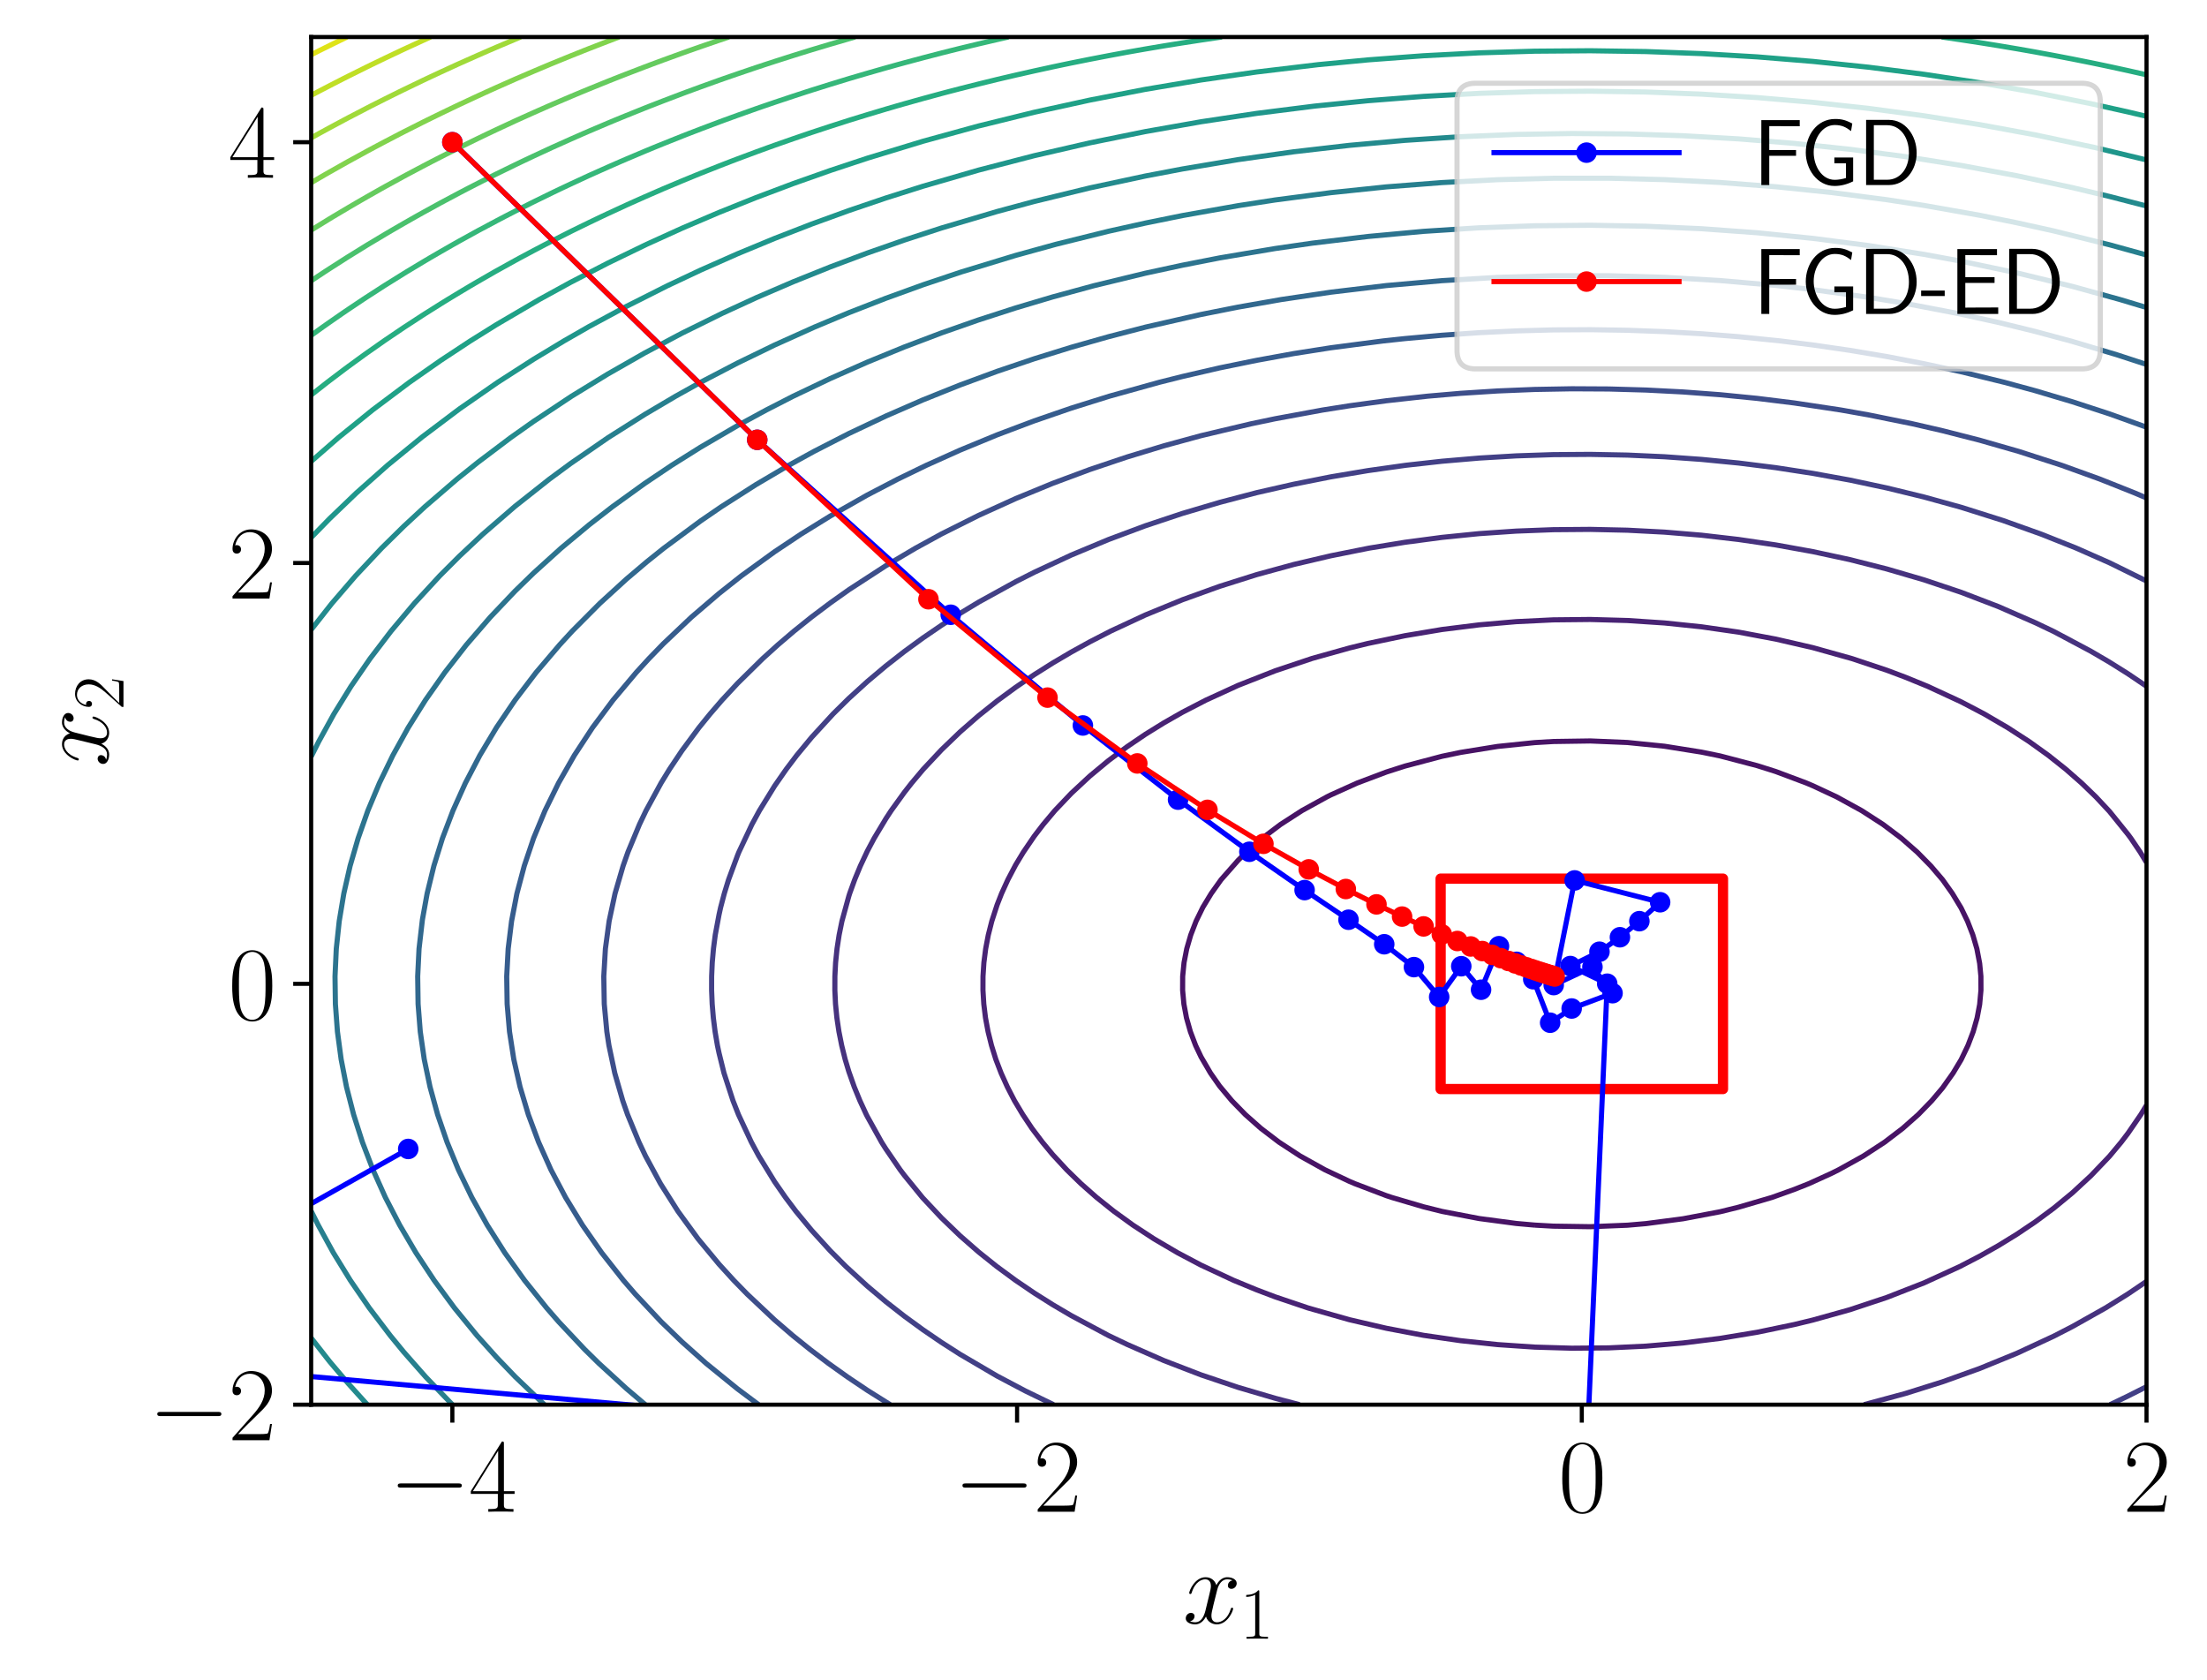 <?xml version="1.0" encoding="utf-8" standalone="no"?>
<!DOCTYPE svg PUBLIC "-//W3C//DTD SVG 1.1//EN"
  "http://www.w3.org/Graphics/SVG/1.1/DTD/svg11.dtd">
<svg xmlns:xlink="http://www.w3.org/1999/xlink" width="429.437pt" height="326.937pt" viewBox="0 0 429.437 326.937" xmlns="http://www.w3.org/2000/svg" version="1.1">
 <defs>
  <style type="text/css">*{stroke-linejoin: round; stroke-linecap: butt}</style>
 </defs>
 <g id="figure_1">
  <g id="patch_1">
   <path d="M 0 326.937 
L 429.437 326.937 
L 429.437 0 
L 0 0 
z
" style="fill: #ffffff"/>
  </g>
  <g id="axes_1">
   <g id="patch_2">
    <path d="M 60.548 273.312 
L 417.668 273.312 
L 417.668 7.2 
L 60.548 7.2 
z
" style="fill: #ffffff"/>
   </g>
   <g id="patch_3">
    <path d="M 280.314 211.902 
L 335.256 211.902 
L 335.256 170.961 
L 280.314 170.961 
L 280.314 211.902 
z
" clip-path="url(#p068f1c5e81)" style="fill: none; stroke: #ff0000; stroke-width: 2; stroke-linejoin: miter"/>
   </g>
   <g id="matplotlib.axis_1">
    <g id="xtick_1">
     <g id="line2d_1">
      <defs>
       <path id="m5d92289494" d="M 0 0 
L 0 3.5 
" style="stroke: #000000; stroke-width: 0.8"/>
      </defs>
      <g>
       <use xlink:href="#m5d92289494" x="88.019" y="273.312" style="stroke: #000000; stroke-width: 0.8"/>
      </g>
     </g>
     <g id="text_1">
      <!-- $\mathdefault{−4}$ -->
      <g transform="translate(75.701 294.149) scale(0.2 -0.2)">
       <defs>
        <path id="CMSY10-0" d="M 4218 1472 
C 4326 1472 4442 1472 4442 1600 
C 4442 1728 4326 1728 4218 1728 
L 755 1728 
C 646 1728 531 1728 531 1600 
C 531 1472 646 1472 755 1472 
L 4218 1472 
z
" transform="scale(0.016)"/>
        <path id="CMR17-34" d="M 2150 4147 
C 2150 4281 2144 4288 2029 4288 
L 128 1254 
L 128 1088 
L 1779 1088 
L 1779 460 
C 1779 230 1766 166 1318 166 
L 1197 166 
L 1197 0 
C 1402 12 1747 12 1965 12 
C 2182 12 2528 12 2733 0 
L 2733 166 
L 2611 166 
C 2163 166 2150 230 2150 460 
L 2150 1088 
L 2803 1088 
L 2803 1254 
L 2150 1254 
L 2150 4147 
z
M 1798 3723 
L 1798 1254 
L 256 1254 
L 1798 3723 
z
" transform="scale(0.016)"/>
       </defs>
       <use xlink:href="#CMSY10-0" transform="scale(0.996)"/>
       <use xlink:href="#CMR17-34" transform="translate(77.487 0) scale(0.996)"/>
      </g>
     </g>
    </g>
    <g id="xtick_2">
     <g id="line2d_2">
      <g>
       <use xlink:href="#m5d92289494" x="197.902" y="273.312" style="stroke: #000000; stroke-width: 0.8"/>
      </g>
     </g>
     <g id="text_2">
      <!-- $\mathdefault{−2}$ -->
      <g transform="translate(185.584 294.149) scale(0.2 -0.2)">
       <defs>
        <path id="CMR17-32" d="M 2669 990 
L 2554 990 
C 2490 537 2438 460 2413 422 
C 2381 371 1920 371 1830 371 
L 602 371 
C 832 620 1280 1073 1824 1596 
C 2214 1966 2669 2400 2669 3033 
C 2669 3788 2067 4224 1395 4224 
C 691 4224 262 3603 262 3027 
C 262 2777 448 2745 525 2745 
C 589 2745 781 2783 781 3007 
C 781 3206 614 3264 525 3264 
C 486 3264 448 3257 422 3244 
C 544 3788 915 4057 1306 4057 
C 1862 4057 2227 3616 2227 3033 
C 2227 2477 1901 1998 1536 1583 
L 262 147 
L 262 0 
L 2515 0 
L 2669 990 
z
" transform="scale(0.016)"/>
       </defs>
       <use xlink:href="#CMSY10-0" transform="scale(0.996)"/>
       <use xlink:href="#CMR17-32" transform="translate(77.487 0) scale(0.996)"/>
      </g>
     </g>
    </g>
    <g id="xtick_3">
     <g id="line2d_3">
      <g>
       <use xlink:href="#m5d92289494" x="307.785" y="273.312" style="stroke: #000000; stroke-width: 0.8"/>
      </g>
     </g>
     <g id="text_3">
      <!-- $\mathdefault{0}$ -->
      <g transform="translate(303.216 294.149) scale(0.2 -0.2)">
       <defs>
        <path id="CMR17-30" d="M 2688 2038 
C 2688 2430 2682 3099 2413 3613 
C 2176 4063 1798 4224 1466 4224 
C 1158 4224 768 4082 525 3620 
C 269 3137 243 2539 243 2038 
C 243 1671 250 1112 448 623 
C 723 -39 1216 -128 1466 -128 
C 1760 -128 2208 -7 2470 604 
C 2662 1048 2688 1568 2688 2038 
z
M 1466 -26 
C 1056 -26 813 328 723 816 
C 653 1196 653 1749 653 2109 
C 653 2604 653 3015 736 3407 
C 858 3954 1216 4121 1466 4121 
C 1728 4121 2067 3947 2189 3420 
C 2272 3054 2278 2623 2278 2109 
C 2278 1691 2278 1176 2202 797 
C 2067 96 1690 -26 1466 -26 
z
" transform="scale(0.016)"/>
       </defs>
       <use xlink:href="#CMR17-30" transform="scale(0.996)"/>
      </g>
     </g>
    </g>
    <g id="xtick_4">
     <g id="line2d_4">
      <g>
       <use xlink:href="#m5d92289494" x="417.668" y="273.312" style="stroke: #000000; stroke-width: 0.8"/>
      </g>
     </g>
     <g id="text_4">
      <!-- $\mathdefault{2}$ -->
      <g transform="translate(413.099 294.149) scale(0.2 -0.2)">
       <use xlink:href="#CMR17-32" transform="scale(0.996)"/>
      </g>
     </g>
    </g>
    <g id="text_5">
     <!-- $x_1$ -->
     <g transform="translate(230.151 315.862) scale(0.2 -0.2)">
      <defs>
       <path id="CMMI12-78" d="M 3034 2624 
C 2829 2585 2752 2431 2752 2310 
C 2752 2156 2874 2105 2963 2105 
C 3155 2105 3290 2271 3290 2444 
C 3290 2694 2982 2816 2714 2816 
C 2323 2816 2106 2451 2048 2329 
C 1901 2790 1504 2816 1389 2816 
C 736 2816 390 1993 390 1849 
C 390 1823 416 1790 461 1790 
C 512 1790 525 1829 538 1855 
C 755 2572 1184 2687 1370 2687 
C 1658 2687 1715 2438 1715 2284 
C 1715 2143 1677 1993 1600 1678 
L 1382 778 
C 1286 390 1101 64 762 64 
C 730 64 570 64 435 126 
C 666 166 717 358 717 435 
C 717 563 621 640 499 640 
C 346 640 179 505 179 300 
C 179 57 480 -64 755 -64 
C 1062 -64 1280 153 1414 415 
C 1517 64 1837 -64 2074 -64 
C 2726 -64 3072 751 3072 896 
C 3072 929 3046 955 3008 955 
C 2950 955 2944 922 2925 870 
C 2752 300 2381 64 2093 64 
C 1869 64 1747 204 1747 467 
C 1747 607 1773 712 1875 1146 
L 2099 2039 
C 2195 2425 2413 2687 2707 2687 
C 2720 2687 2899 2687 3034 2624 
z
" transform="scale(0.016)"/>
       <path id="CMR17-31" d="M 1702 4083 
C 1702 4217 1696 4224 1606 4224 
C 1357 3927 979 3833 621 3820 
C 602 3820 570 3820 563 3808 
C 557 3795 557 3782 557 3648 
C 755 3648 1088 3686 1344 3839 
L 1344 467 
C 1344 243 1331 166 781 166 
L 589 166 
L 589 0 
C 896 6 1216 12 1523 12 
C 1830 12 2150 6 2458 0 
L 2458 166 
L 2266 166 
C 1715 166 1702 236 1702 467 
L 1702 4083 
z
" transform="scale(0.016)"/>
      </defs>
      <use xlink:href="#CMMI12-78" transform="scale(0.996)"/>
      <use xlink:href="#CMR17-31" transform="translate(55.434 -14.944) scale(0.697)"/>
     </g>
    </g>
   </g>
   <g id="matplotlib.axis_2">
    <g id="ytick_1">
     <g id="line2d_5">
      <defs>
       <path id="ma675b6634a" d="M 0 0 
L -3.5 0 
" style="stroke: #000000; stroke-width: 0.8"/>
      </defs>
      <g>
       <use xlink:href="#ma675b6634a" x="60.548" y="273.312" style="stroke: #000000; stroke-width: 0.8"/>
      </g>
     </g>
     <g id="text_6">
      <!-- $\mathdefault{−2}$ -->
      <g transform="translate(28.913 280.23) scale(0.2 -0.2)">
       <use xlink:href="#CMSY10-0" transform="scale(0.996)"/>
       <use xlink:href="#CMR17-32" transform="translate(77.487 0) scale(0.996)"/>
      </g>
     </g>
    </g>
    <g id="ytick_2">
     <g id="line2d_6">
      <g>
       <use xlink:href="#ma675b6634a" x="60.548" y="191.431" style="stroke: #000000; stroke-width: 0.8"/>
      </g>
     </g>
     <g id="text_7">
      <!-- $\mathdefault{0}$ -->
      <g transform="translate(44.41 198.35) scale(0.2 -0.2)">
       <use xlink:href="#CMR17-30" transform="scale(0.996)"/>
      </g>
     </g>
    </g>
    <g id="ytick_3">
     <g id="line2d_7">
      <g>
       <use xlink:href="#ma675b6634a" x="60.548" y="109.551" style="stroke: #000000; stroke-width: 0.8"/>
      </g>
     </g>
     <g id="text_8">
      <!-- $\mathdefault{2}$ -->
      <g transform="translate(44.41 116.469) scale(0.2 -0.2)">
       <use xlink:href="#CMR17-32" transform="scale(0.996)"/>
      </g>
     </g>
    </g>
    <g id="ytick_4">
     <g id="line2d_8">
      <g>
       <use xlink:href="#ma675b6634a" x="60.548" y="27.67" style="stroke: #000000; stroke-width: 0.8"/>
      </g>
     </g>
     <g id="text_9">
      <!-- $\mathdefault{4}$ -->
      <g transform="translate(44.41 34.589) scale(0.2 -0.2)">
       <use xlink:href="#CMR17-34" transform="scale(0.996)"/>
      </g>
     </g>
    </g>
    <g id="text_10">
     <!-- $x_2$ -->
     <g transform="translate(21.037 149.214) rotate(-90) scale(0.2 -0.2)">
      <use xlink:href="#CMMI12-78" transform="scale(0.996)"/>
      <use xlink:href="#CMR17-32" transform="translate(55.434 -14.944) scale(0.697)"/>
     </g>
    </g>
   </g>
   <g id="QuadContourSet_1">
    <path clip-path="url(#p068f1c5e81)" style="fill: none; stroke: #440154"/>
    <path d="M 298.628 238.376 
L 295.021 238.055 
L 287.806 237.096 
L 280.592 235.714 
L 276.985 234.814 
L 270.793 232.992 
L 269.77 232.651 
L 263.599 230.304 
L 262.555 229.857 
L 257.812 227.616 
L 252.984 224.928 
L 248.871 222.24 
L 245.346 219.552 
L 242.312 216.864 
L 239.691 214.176 
L 237.305 211.319 
L 235.543 208.8 
L 233.697 205.639 
L 232.646 203.424 
L 231.627 200.736 
L 230.865 198.048 
L 230.361 195.36 
L 230.113 192.672 
L 230.123 189.984 
L 230.39 187.296 
L 230.915 184.608 
L 231.696 181.92 
L 232.735 179.232 
L 234.047 176.544 
L 235.678 173.856 
L 237.593 171.168 
L 240.912 167.397 
L 242.531 165.792 
L 245.602 163.104 
L 249.169 160.416 
L 253.33 157.728 
L 258.212 155.04 
L 258.948 154.674 
L 264.1 152.352 
L 269.77 150.216 
L 273.377 149.06 
L 280.592 147.152 
L 284.199 146.402 
L 291.414 145.237 
L 298.628 144.492 
L 302.235 144.279 
L 309.45 144.172 
L 316.665 144.472 
L 323.879 145.2 
L 331.094 146.349 
L 334.701 147.088 
L 341.915 148.979 
L 345.523 150.12 
L 351.473 152.352 
L 352.737 152.887 
L 357.353 155.04 
L 362.242 157.728 
L 366.405 160.416 
L 369.972 163.104 
L 373.04 165.792 
L 375.69 168.48 
L 377.988 171.173 
L 379.892 173.856 
L 381.595 176.674 
L 382.833 179.232 
L 383.875 181.92 
L 384.66 184.608 
L 385.203 187.464 
L 385.443 189.984 
L 385.452 192.672 
L 385.203 195.429 
L 384.709 198.048 
L 383.945 200.736 
L 382.922 203.424 
L 381.595 206.192 
L 380.028 208.8 
L 377.988 211.678 
L 375.877 214.176 
L 373.261 216.864 
L 370.229 219.552 
L 366.705 222.24 
L 362.59 224.928 
L 357.755 227.616 
L 356.345 228.317 
L 351.977 230.304 
L 349.13 231.435 
L 344.784 232.992 
L 338.308 234.887 
L 334.701 235.775 
L 327.486 237.141 
L 320.272 238.083 
L 316.665 238.395 
L 309.45 238.686 
L 302.235 238.579 
L 298.628 238.376 
L 298.628 238.376 
" clip-path="url(#p068f1c5e81)" style="fill: none; stroke: #471365"/>
    <path d="M 417.668 215.035 
L 416.567 216.864 
L 414.061 220.512 
L 412.744 222.24 
L 410.454 224.99 
L 406.846 228.767 
L 403.239 232.099 
L 399.632 235.07 
L 396.025 237.743 
L 392.417 240.168 
L 388.81 242.385 
L 385.203 244.425 
L 381.343 246.432 
L 374.381 249.616 
L 367.166 252.437 
L 359.952 254.836 
L 352.737 256.849 
L 349.13 257.722 
L 341.915 259.224 
L 334.701 260.417 
L 327.486 261.309 
L 320.272 261.925 
L 313.057 262.264 
L 305.843 262.328 
L 298.628 262.116 
L 291.414 261.627 
L 284.199 260.863 
L 276.985 259.82 
L 269.77 258.451 
L 262.555 256.778 
L 254.518 254.496 
L 248.126 252.338 
L 244.519 250.972 
L 240.029 249.12 
L 233.697 246.165 
L 229.119 243.744 
L 224.551 241.056 
L 220.439 238.368 
L 216.727 235.68 
L 213.369 232.992 
L 210.326 230.304 
L 207.565 227.616 
L 204.839 224.667 
L 202.827 222.24 
L 200.799 219.552 
L 199.005 216.864 
L 197.398 214.176 
L 196.01 211.488 
L 194.796 208.8 
L 193.765 206.112 
L 192.927 203.424 
L 192.258 200.736 
L 191.758 198.048 
L 191.427 195.36 
L 191.264 192.672 
L 191.271 189.984 
L 191.446 187.296 
L 191.791 184.608 
L 192.304 181.92 
L 192.986 179.232 
L 194.017 176.068 
L 194.884 173.856 
L 196.111 171.168 
L 197.625 168.288 
L 199.136 165.792 
L 201.232 162.716 
L 202.992 160.416 
L 205.249 157.728 
L 208.446 154.364 
L 212.054 151.008 
L 215.661 148.015 
L 219.268 145.321 
L 222.875 142.875 
L 226.483 140.64 
L 230.09 138.583 
L 234.658 136.224 
L 240.912 133.359 
L 248.126 130.521 
L 255.341 128.106 
L 262.555 126.088 
L 266.163 125.202 
L 273.377 123.693 
L 280.592 122.483 
L 287.806 121.583 
L 295.021 120.958 
L 302.235 120.609 
L 309.45 120.535 
L 316.665 120.736 
L 323.879 121.213 
L 331.094 121.964 
L 338.308 123 
L 345.523 124.354 
L 352.737 126.016 
L 360.394 128.16 
L 367.166 130.423 
L 370.774 131.782 
L 375.066 133.536 
L 381.595 136.56 
L 386.079 138.912 
L 390.684 141.6 
L 394.83 144.288 
L 398.571 146.976 
L 401.955 149.664 
L 405.021 152.352 
L 407.803 155.04 
L 410.454 157.876 
L 414.061 162.347 
L 414.622 163.104 
L 416.435 165.792 
L 417.668 167.823 
L 417.668 167.823 
" clip-path="url(#p068f1c5e81)" style="fill: none; stroke: #482374"/>
    <path d="M 252.869 273.312 
L 248.126 272.07 
L 240.912 269.949 
L 233.697 267.517 
L 226.483 264.738 
L 219.268 261.572 
L 215.661 259.843 
L 208.446 255.984 
L 204.839 253.861 
L 201.232 251.585 
L 197.605 249.12 
L 193.953 246.432 
L 190.41 243.6 
L 186.803 240.446 
L 183.195 236.972 
L 179.588 233.119 
L 179.475 232.992 
L 175.981 228.704 
L 175.155 227.616 
L 172.374 223.562 
L 171.537 222.24 
L 168.766 217.254 
L 168.566 216.864 
L 167.324 214.176 
L 166.22 211.488 
L 165.159 208.487 
L 164.447 206.112 
L 163.777 203.424 
L 163.241 200.736 
L 162.841 198.048 
L 162.576 195.36 
L 162.446 192.672 
L 162.451 189.984 
L 162.592 187.296 
L 162.867 184.608 
L 163.278 181.92 
L 163.824 179.232 
L 165.159 174.388 
L 165.325 173.856 
L 166.3 171.168 
L 167.414 168.48 
L 168.766 165.6 
L 170.093 163.104 
L 172.374 159.3 
L 173.402 157.728 
L 175.981 154.157 
L 177.396 152.352 
L 179.656 149.664 
L 183.195 145.89 
L 186.803 142.42 
L 190.41 139.267 
L 194.017 136.384 
L 197.625 133.733 
L 201.232 131.281 
L 204.839 129.004 
L 208.446 126.879 
L 212.054 124.887 
L 216.143 122.784 
L 222.875 119.654 
L 230.09 116.693 
L 237.305 114.09 
L 244.519 111.81 
L 251.734 109.836 
L 258.948 108.142 
L 266.377 106.656 
L 273.377 105.514 
L 280.592 104.559 
L 287.806 103.832 
L 295.021 103.339 
L 302.235 103.064 
L 309.45 103.005 
L 316.665 103.164 
L 323.879 103.539 
L 331.094 104.137 
L 338.308 104.972 
L 345.523 106.03 
L 352.737 107.333 
L 359.952 108.888 
L 367.166 110.717 
L 374.381 112.827 
L 381.595 115.247 
L 388.81 118.012 
L 396.025 121.162 
L 399.632 122.883 
L 406.846 126.721 
L 410.454 128.833 
L 414.061 131.097 
L 417.668 133.533 
M 417.668 249.325 
L 414.003 251.808 
L 409.687 254.496 
L 403.239 258.12 
L 399.632 259.979 
L 392.417 263.327 
L 385.203 266.274 
L 377.988 268.864 
L 370.774 271.131 
L 362.705 273.312 
L 362.705 273.312 
" clip-path="url(#p068f1c5e81)" style="fill: none; stroke: #46327e"/>
    <path d="M 205.002 273.312 
L 199.474 270.624 
L 194.017 267.744 
L 186.803 263.511 
L 183.195 261.198 
L 179.588 258.736 
L 175.981 256.106 
L 172.374 253.285 
L 168.766 250.249 
L 164.597 246.432 
L 161.552 243.379 
L 157.945 239.414 
L 154.862 235.68 
L 152.843 232.992 
L 150.73 229.949 
L 147.648 224.928 
L 146.2 222.24 
L 143.686 216.864 
L 142.629 214.176 
L 140.875 208.8 
L 139.908 204.885 
L 139.598 203.424 
L 139.142 200.736 
L 138.802 198.048 
L 138.576 195.36 
L 138.465 192.672 
L 138.47 189.984 
L 138.589 187.296 
L 138.824 184.608 
L 139.173 181.92 
L 139.908 177.978 
L 140.224 176.544 
L 140.934 173.856 
L 141.761 171.168 
L 143.515 166.431 
L 143.774 165.792 
L 146.306 160.416 
L 147.767 157.728 
L 150.73 152.918 
L 152.993 149.664 
L 155.025 146.976 
L 157.945 143.447 
L 162.102 138.912 
L 165.159 135.894 
L 168.766 132.613 
L 172.374 129.578 
L 175.981 126.757 
L 179.588 124.127 
L 183.195 121.664 
L 186.803 119.35 
L 190.41 117.169 
L 197.625 113.192 
L 201.232 111.362 
L 208.446 108.001 
L 215.661 104.991 
L 222.875 102.298 
L 230.09 99.895 
L 237.305 97.757 
L 244.519 95.862 
L 251.734 94.217 
L 258.948 92.783 
L 266.163 91.57 
L 273.559 90.528 
L 280.592 89.745 
L 287.806 89.129 
L 295.021 88.701 
L 302.235 88.462 
L 309.45 88.411 
L 316.665 88.549 
L 323.879 88.875 
L 331.094 89.39 
L 338.308 90.093 
L 345.523 90.997 
L 352.737 92.106 
L 359.952 93.414 
L 367.166 94.951 
L 374.381 96.71 
L 381.595 98.704 
L 389.754 101.28 
L 397.273 103.968 
L 404.012 106.656 
L 410.454 109.499 
L 417.668 113.047 
M 417.668 269.816 
L 414.061 271.635 
L 410.569 273.312 
L 410.569 273.312 
" clip-path="url(#p068f1c5e81)" style="fill: none; stroke: #424086"/>
    <path d="M 173.215 273.312 
L 168.766 270.517 
L 164.919 267.936 
L 161.15 265.248 
L 157.603 262.56 
L 154.264 259.872 
L 150.73 256.831 
L 145.39 251.808 
L 142.768 249.12 
L 139.908 245.978 
L 135.829 241.056 
L 131.912 235.68 
L 128.511 230.304 
L 125.6 224.928 
L 124.33 222.24 
L 122.111 216.864 
L 121.175 214.176 
L 119.623 208.8 
L 118.488 203.424 
L 118.079 200.736 
L 117.577 195.36 
L 117.483 189.984 
L 117.797 184.608 
L 118.523 179.232 
L 119.675 173.856 
L 121.243 168.48 
L 122.189 165.792 
L 124.423 160.416 
L 125.704 157.728 
L 128.632 152.352 
L 130.282 149.664 
L 132.694 146.058 
L 135.989 141.6 
L 138.173 138.912 
L 140.49 136.224 
L 143.515 132.962 
L 148.394 128.16 
L 151.362 125.472 
L 154.514 122.784 
L 157.945 120.035 
L 161.552 117.319 
L 165.216 114.72 
L 172.374 110.069 
L 178.151 106.656 
L 183.195 103.895 
L 190.41 100.287 
L 197.625 97.013 
L 204.839 94.044 
L 212.054 91.357 
L 219.268 88.929 
L 226.483 86.74 
L 233.697 84.773 
L 243.412 82.464 
L 248.126 81.478 
L 257.373 79.776 
L 262.555 78.959 
L 269.77 77.975 
L 277.763 77.088 
L 284.199 76.532 
L 291.414 76.071 
L 298.628 75.777 
L 305.843 75.648 
L 313.057 75.687 
L 320.272 75.892 
L 327.486 76.263 
L 334.701 76.802 
L 341.915 77.516 
L 349.13 78.408 
L 358.197 79.776 
L 363.559 80.726 
L 372.155 82.464 
L 377.988 83.809 
L 385.203 85.653 
L 392.828 87.84 
L 401.141 90.528 
L 408.587 93.216 
L 415.341 95.904 
L 417.668 96.893 
L 417.668 96.893 
" clip-path="url(#p068f1c5e81)" style="fill: none; stroke: #3d4e8a"/>
    <path d="M 147.609 273.312 
L 143.515 270.251 
L 137.354 265.248 
L 132.694 261.088 
L 128.652 257.184 
L 123.615 251.808 
L 121.298 249.12 
L 117.066 243.744 
L 113.324 238.368 
L 110.046 232.992 
L 107.207 227.616 
L 104.801 222.24 
L 102.799 216.864 
L 101.194 211.488 
L 99.972 206.112 
L 99.14 200.736 
L 98.681 195.36 
L 98.595 189.984 
L 98.882 184.608 
L 99.542 179.232 
L 100.581 173.856 
L 102.011 168.48 
L 103.835 163.066 
L 106.049 157.728 
L 108.685 152.352 
L 111.753 146.976 
L 115.277 141.6 
L 119.283 136.224 
L 123.799 130.848 
L 126.257 128.16 
L 129.086 125.243 
L 134.524 120.096 
L 139.908 115.482 
L 144.271 112.032 
L 150.73 107.347 
L 155.796 103.968 
L 161.552 100.41 
L 168.766 96.314 
L 174.714 93.216 
L 180.259 90.528 
L 186.803 87.587 
L 194.017 84.614 
L 201.232 81.894 
L 208.446 79.411 
L 215.865 77.088 
L 225.522 74.4 
L 230.09 73.253 
L 237.305 71.585 
L 244.519 70.11 
L 251.734 68.799 
L 258.948 67.667 
L 269.14 66.336 
L 273.377 65.88 
L 280.592 65.23 
L 287.806 64.731 
L 295.021 64.386 
L 302.235 64.192 
L 309.45 64.151 
L 316.665 64.263 
L 323.879 64.526 
L 331.094 64.942 
L 338.308 65.511 
L 346.423 66.336 
L 352.737 67.122 
L 359.952 68.17 
L 367.166 69.381 
L 374.381 70.771 
L 381.595 72.333 
L 390.046 74.4 
L 396.025 76.026 
L 403.239 78.172 
L 410.454 80.531 
L 417.668 83.12 
L 417.668 83.12 
" clip-path="url(#p068f1c5e81)" style="fill: none; stroke: #365c8d"/>
    <path d="M 125.566 273.312 
L 121.872 270.173 
L 116.493 265.248 
L 113.759 262.56 
L 108.704 257.184 
L 106.367 254.496 
L 102.061 249.12 
L 98.215 243.744 
L 94.804 238.368 
L 91.807 232.992 
L 89.203 227.616 
L 86.994 222.24 
L 85.15 216.864 
L 83.674 211.488 
L 82.547 206.112 
L 81.775 200.736 
L 81.353 195.36 
L 81.273 189.984 
L 81.537 184.608 
L 82.192 178.94 
L 83.11 173.856 
L 84.425 168.48 
L 86.094 163.104 
L 88.14 157.728 
L 90.559 152.352 
L 93.365 146.976 
L 96.621 141.537 
L 100.228 136.216 
L 104.317 130.848 
L 108.889 125.472 
L 111.356 122.784 
L 116.709 117.408 
L 121.872 112.692 
L 125.819 109.344 
L 129.177 106.656 
L 136.301 101.376 
L 140.362 98.592 
L 147.123 94.277 
L 153.484 90.528 
L 158.369 87.84 
L 165.159 84.36 
L 172.374 80.949 
L 179.588 77.806 
L 186.803 74.913 
L 194.017 72.253 
L 201.232 69.811 
L 208.446 67.572 
L 215.661 65.524 
L 222.901 63.648 
L 233.697 61.188 
L 240.912 59.755 
L 249.365 58.272 
L 258.948 56.853 
L 269.77 55.561 
L 280.592 54.609 
L 291.414 53.972 
L 302.235 53.652 
L 313.057 53.648 
L 323.879 53.96 
L 334.701 54.588 
L 345.523 55.532 
L 352.737 56.352 
L 363.559 57.852 
L 370.774 59.047 
L 380.778 60.96 
L 388.81 62.73 
L 396.025 64.498 
L 403.239 66.44 
L 411.881 69.024 
L 417.668 70.913 
L 417.668 70.913 
" clip-path="url(#p068f1c5e81)" style="fill: none; stroke: #31688e"/>
    <path d="M 105.925 273.312 
L 100.299 267.936 
L 96.621 264.104 
L 92.825 259.872 
L 88.432 254.496 
L 84.472 249.12 
L 80.923 243.744 
L 77.767 238.368 
L 74.977 232.976 
L 72.578 227.616 
L 70.518 222.24 
L 68.804 216.864 
L 67.422 211.488 
L 66.379 206.112 
L 65.659 200.736 
L 65.262 195.36 
L 65.187 189.984 
L 65.435 184.608 
L 66.007 179.232 
L 66.901 173.856 
L 68.123 168.48 
L 69.686 163.104 
L 71.58 157.728 
L 73.833 152.352 
L 76.441 146.976 
L 79.417 141.6 
L 82.781 136.224 
L 86.55 130.848 
L 90.745 125.472 
L 95.388 120.096 
L 100.228 115.001 
L 103.835 111.49 
L 109.179 106.656 
L 114.657 102.096 
L 119.17 98.592 
L 125.479 94.041 
L 130.713 90.528 
L 136.301 87.018 
L 143.515 82.806 
L 149.101 79.776 
L 154.349 77.088 
L 161.552 73.652 
L 168.766 70.462 
L 175.981 67.509 
L 183.195 64.776 
L 190.41 62.25 
L 197.625 59.919 
L 204.839 57.771 
L 212.882 55.584 
L 222.875 53.157 
L 230.09 51.599 
L 237.305 50.185 
L 248.126 48.357 
L 255.341 47.311 
L 266.163 46.014 
L 276.985 45.015 
L 287.806 44.324 
L 298.628 43.93 
L 309.45 43.828 
L 320.272 44.02 
L 331.094 44.504 
L 341.915 45.29 
L 352.737 46.381 
L 363.559 47.775 
L 374.381 49.494 
L 381.595 50.82 
L 392.417 53.093 
L 403.239 55.725 
L 412.471 58.272 
L 417.668 59.833 
L 417.668 59.833 
" clip-path="url(#p068f1c5e81)" style="fill: none; stroke: #2c738e"/>
    <path d="M 88.026 273.312 
L 82.851 267.936 
L 78.585 263.093 
L 75.94 259.872 
L 71.855 254.496 
L 68.167 249.12 
L 64.857 243.744 
L 61.911 238.368 
L 60.548 235.651 
M 60.548 147.217 
L 62.018 144.288 
L 64.979 138.912 
L 68.302 133.536 
L 72.005 128.16 
L 76.105 122.784 
L 80.622 117.408 
L 85.575 112.032 
L 89.406 108.199 
L 93.914 103.968 
L 100.228 98.504 
L 106.916 93.216 
L 111.05 90.167 
L 118.325 85.152 
L 125.479 80.624 
L 131.472 77.088 
L 136.301 74.396 
L 143.515 70.633 
L 150.73 67.131 
L 158.464 63.648 
L 165.159 60.846 
L 172.374 58.035 
L 179.588 55.421 
L 187.112 52.896 
L 197.625 49.694 
L 205.516 47.52 
L 215.661 45.004 
L 222.875 43.403 
L 230.09 41.939 
L 240.912 40.017 
L 248.126 38.905 
L 258.948 37.488 
L 269.77 36.36 
L 280.592 35.523 
L 291.414 34.964 
L 302.235 34.682 
L 313.057 34.679 
L 323.879 34.953 
L 334.701 35.505 
L 345.523 36.335 
L 356.345 37.455 
L 367.166 38.865 
L 374.381 39.972 
L 385.203 41.887 
L 392.417 43.345 
L 399.632 44.939 
L 410.454 47.624 
L 417.668 49.614 
L 417.668 49.614 
" clip-path="url(#p068f1c5e81)" style="fill: none; stroke: #277f8e"/>
    <path d="M 71.473 273.312 
L 67.763 269.203 
L 64.155 264.941 
L 60.548 260.337 
M 60.548 122.523 
L 64.574 117.408 
L 69.203 112.032 
L 74.251 106.656 
L 78.585 102.391 
L 82.686 98.592 
L 88.936 93.216 
L 93.014 89.942 
L 99.364 85.152 
L 103.835 81.989 
L 111.227 77.088 
L 118.265 72.778 
L 125.479 68.661 
L 132.694 64.837 
L 140.55 60.96 
L 147.123 57.938 
L 154.337 54.834 
L 161.552 51.936 
L 168.766 49.232 
L 175.981 46.711 
L 183.195 44.362 
L 194.017 41.153 
L 201.232 39.205 
L 212.054 36.565 
L 222.875 34.246 
L 230.09 32.875 
L 240.912 31.056 
L 251.734 29.531 
L 262.555 28.281 
L 273.377 27.308 
L 284.199 26.6 
L 295.021 26.157 
L 305.843 25.978 
L 316.665 26.062 
L 327.486 26.411 
L 338.308 27.024 
L 349.13 27.901 
L 359.952 29.048 
L 370.774 30.478 
L 381.595 32.189 
L 392.417 34.19 
L 403.239 36.503 
L 410.454 38.223 
L 417.668 40.086 
L 417.668 40.086 
" clip-path="url(#p068f1c5e81)" style="fill: none; stroke: #238a8d"/>
    <path d="M 60.548 104.591 
L 64.155 100.894 
L 69.36 95.904 
L 75.415 90.528 
L 82.192 84.987 
L 89.406 79.557 
L 96.832 74.4 
L 103.835 69.897 
L 109.733 66.336 
L 114.657 63.515 
L 121.872 59.623 
L 129.892 55.584 
L 136.301 52.567 
L 143.515 49.377 
L 150.73 46.389 
L 157.945 43.591 
L 165.159 40.972 
L 172.374 38.524 
L 179.588 36.237 
L 190.41 33.101 
L 201.232 30.294 
L 212.054 27.798 
L 222.875 25.6 
L 233.697 23.69 
L 244.519 22.061 
L 255.818 20.64 
L 266.163 19.597 
L 276.985 18.755 
L 287.806 18.164 
L 298.628 17.827 
L 309.45 17.741 
L 320.272 17.903 
L 331.094 18.319 
L 341.915 18.987 
L 352.737 19.907 
L 363.559 21.086 
L 374.381 22.533 
L 385.203 24.25 
L 396.025 26.243 
L 407.612 28.704 
L 417.668 31.12 
L 417.668 31.12 
" clip-path="url(#p068f1c5e81)" style="fill: none; stroke: #1f968b"/>
    <path d="M 60.548 89.772 
L 65.853 85.152 
L 72.484 79.776 
L 79.65 74.4 
L 85.799 70.104 
L 91.52 66.336 
L 96.621 63.15 
L 104.942 58.272 
L 111.05 54.923 
L 118.265 51.197 
L 125.853 47.52 
L 132.694 44.414 
L 139.908 41.333 
L 147.123 38.439 
L 154.337 35.722 
L 161.552 33.172 
L 168.766 30.782 
L 179.588 27.486 
L 190.41 24.513 
L 201.232 21.847 
L 212.054 19.474 
L 222.875 17.381 
L 233.697 15.56 
L 244.519 14.005 
L 256.512 12.576 
L 266.163 11.652 
L 276.985 10.847 
L 287.806 10.283 
L 298.628 9.959 
L 309.45 9.876 
L 320.272 10.033 
L 331.094 10.431 
L 341.915 11.069 
L 352.737 11.948 
L 363.559 13.075 
L 374.381 14.456 
L 385.203 16.094 
L 396.025 17.992 
L 406.846 20.172 
L 414.061 21.783 
L 417.668 22.634 
L 417.668 22.634 
" clip-path="url(#p068f1c5e81)" style="fill: none; stroke: #1fa187"/>
    <path d="M 60.548 76.85 
L 63.668 74.4 
L 64.155 74.026 
L 67.215 71.712 
L 67.763 71.307 
L 70.897 69.024 
L 71.37 68.687 
L 74.72 66.336 
L 74.977 66.159 
L 78.585 63.719 
L 78.692 63.648 
L 82.192 61.366 
L 82.825 60.96 
L 85.799 59.091 
L 87.124 58.272 
L 89.406 56.889 
L 91.595 55.584 
L 93.014 54.755 
L 96.249 52.896 
L 96.621 52.686 
L 100.228 50.688 
L 101.109 50.208 
L 103.835 48.752 
L 106.182 47.52 
L 107.443 46.871 
L 111.05 45.045 
L 111.479 44.832 
L 114.657 43.282 
L 117.035 42.144 
L 118.265 41.566 
L 121.872 39.902 
L 122.857 39.456 
L 125.479 38.29 
L 128.972 36.768 
L 129.086 36.719 
L 132.694 35.205 
L 135.43 34.08 
L 136.301 33.728 
L 139.908 32.3 
L 142.252 31.392 
L 143.515 30.911 
L 147.123 29.566 
L 149.49 28.704 
L 150.73 28.259 
L 154.337 26.996 
L 157.201 26.016 
L 157.945 25.766 
L 161.552 24.58 
L 165.159 23.424 
L 165.466 23.328 
L 168.766 22.313 
L 172.374 21.231 
L 174.399 20.64 
L 175.981 20.186 
L 179.588 19.177 
L 183.195 18.197 
L 184.122 17.952 
L 186.803 17.255 
L 190.41 16.345 
L 194.017 15.462 
L 194.852 15.264 
L 197.625 14.617 
L 201.232 13.802 
L 204.839 13.014 
L 206.914 12.576 
L 208.446 12.258 
L 212.054 11.535 
L 215.661 10.839 
L 219.268 10.169 
L 220.848 9.888 
L 222.875 9.532 
L 226.483 8.925 
L 230.09 8.345 
L 233.697 7.791 
L 237.305 7.263 
L 237.758 7.2 
M 377.818 7.2 
L 377.988 7.224 
L 381.595 7.749 
L 385.203 8.301 
L 388.81 8.88 
L 392.417 9.485 
L 394.723 9.888 
L 396.025 10.119 
L 399.632 10.786 
L 403.239 11.48 
L 406.846 12.201 
L 408.656 12.576 
L 410.454 12.954 
L 414.061 13.74 
L 417.668 14.553 
" clip-path="url(#p068f1c5e81)" style="fill: none; stroke: #26ad81"/>
    <path d="M 60.548 65.252 
L 62.78 63.648 
L 64.155 62.68 
L 66.637 60.96 
L 67.763 60.195 
L 70.638 58.272 
L 71.37 57.792 
L 74.79 55.584 
L 74.977 55.465 
L 78.585 53.217 
L 79.107 52.896 
L 82.192 51.04 
L 83.596 50.208 
L 85.799 48.928 
L 88.262 47.52 
L 89.406 46.878 
L 93.014 44.887 
L 93.115 44.832 
L 96.621 42.964 
L 98.186 42.144 
L 100.228 41.093 
L 103.466 39.456 
L 103.835 39.272 
L 107.443 37.512 
L 108.994 36.768 
L 111.05 35.8 
L 114.657 34.131 
L 114.77 34.08 
L 118.265 32.52 
L 120.841 31.392 
L 121.872 30.948 
L 125.479 29.425 
L 127.22 28.704 
L 129.086 27.944 
L 132.694 26.504 
L 133.943 26.016 
L 136.301 25.109 
L 139.908 23.75 
L 141.053 23.328 
L 143.515 22.435 
L 147.123 21.154 
L 148.605 20.64 
L 150.73 19.914 
L 154.337 18.71 
L 156.661 17.952 
L 157.945 17.54 
L 161.552 16.409 
L 165.159 15.306 
L 165.3 15.264 
L 168.766 14.246 
L 172.374 13.214 
L 174.663 12.576 
L 175.981 12.214 
L 179.588 11.251 
L 183.195 10.314 
L 184.885 9.888 
L 186.803 9.411 
L 190.41 8.541 
L 194.017 7.697 
L 196.212 7.2 
" clip-path="url(#p068f1c5e81)" style="fill: none; stroke: #35b779"/>
    <path d="M 60.548 54.629 
L 63.165 52.896 
L 64.155 52.253 
L 67.351 50.208 
L 67.763 49.949 
L 71.37 47.718 
L 71.695 47.52 
L 74.977 45.557 
L 76.21 44.832 
L 78.585 43.459 
L 80.896 42.144 
L 82.192 41.42 
L 85.763 39.456 
L 85.799 39.436 
L 89.406 37.519 
L 90.842 36.768 
L 93.014 35.652 
L 96.125 34.08 
L 96.621 33.833 
L 100.228 32.072 
L 101.645 31.392 
L 103.835 30.358 
L 107.403 28.704 
L 107.443 28.686 
L 111.05 27.07 
L 113.446 26.016 
L 114.657 25.492 
L 118.265 23.96 
L 119.781 23.328 
L 121.872 22.471 
L 125.479 21.02 
L 126.442 20.64 
L 129.086 19.614 
L 132.694 18.241 
L 133.47 17.952 
L 136.301 16.913 
L 139.908 15.617 
L 140.913 15.264 
L 143.515 14.363 
L 147.123 13.14 
L 148.827 12.576 
L 150.73 11.955 
L 154.337 10.804 
L 157.279 9.888 
L 157.945 9.684 
L 161.552 8.603 
L 165.159 7.548 
L 166.381 7.2 
" clip-path="url(#p068f1c5e81)" style="fill: none; stroke: #4ac16d"/>
    <path d="M 60.548 44.769 
L 64.155 42.554 
L 64.832 42.144 
L 67.763 40.403 
L 69.38 39.456 
L 71.37 38.311 
L 74.094 36.768 
L 74.977 36.276 
L 78.585 34.299 
L 78.991 34.08 
L 82.192 32.382 
L 84.088 31.392 
L 85.799 30.514 
L 89.383 28.704 
L 89.406 28.692 
L 93.014 26.93 
L 94.915 26.016 
L 96.621 25.21 
L 100.228 23.533 
L 100.677 23.328 
L 103.835 21.908 
L 106.708 20.64 
L 107.443 20.32 
L 111.05 18.78 
L 113.026 17.952 
L 114.657 17.279 
L 118.265 15.817 
L 119.657 15.264 
L 121.872 14.397 
L 125.479 13.012 
L 126.637 12.576 
L 129.086 11.668 
L 132.694 10.357 
L 134.011 9.888 
L 136.301 9.085 
L 139.908 7.846 
L 141.83 7.2 
" clip-path="url(#p068f1c5e81)" style="fill: none; stroke: #65cb5e"/>
    <path d="M 60.548 35.541 
L 63.057 34.08 
L 64.155 33.451 
L 67.763 31.416 
L 67.807 31.392 
L 71.37 29.445 
L 72.747 28.704 
L 74.977 27.523 
L 77.869 26.016 
L 78.585 25.649 
L 82.192 23.828 
L 83.199 23.328 
L 85.799 22.057 
L 88.745 20.64 
L 89.406 20.327 
L 93.014 18.647 
L 94.53 17.952 
L 96.621 17.009 
L 100.228 15.41 
L 100.564 15.264 
L 103.835 13.86 
L 106.882 12.576 
L 107.443 12.343 
L 111.05 10.872 
L 113.507 9.888 
L 114.657 9.434 
L 118.265 8.037 
L 120.468 7.2 
" clip-path="url(#p068f1c5e81)" style="fill: none; stroke: #81d34d"/>
    <path d="M 60.548 26.824 
L 62.007 26.016 
L 64.155 24.846 
L 66.983 23.328 
L 67.763 22.916 
L 71.37 21.039 
L 72.148 20.64 
L 74.977 19.212 
L 77.515 17.952 
L 78.585 17.429 
L 82.192 15.692 
L 83.094 15.264 
L 85.799 14.002 
L 88.904 12.576 
L 89.406 12.349 
L 93.014 10.744 
L 94.97 9.888 
L 96.621 9.176 
L 100.228 7.648 
L 101.304 7.2 
" clip-path="url(#p068f1c5e81)" style="fill: none; stroke: #a0da39"/>
    <path d="M 60.548 18.546 
L 61.674 17.952 
L 64.155 16.662 
L 66.886 15.264 
L 67.763 14.822 
L 71.37 13.03 
L 72.298 12.576 
L 74.977 11.285 
L 77.92 9.888 
L 78.585 9.577 
L 82.192 7.917 
L 83.775 7.2 
" clip-path="url(#p068f1c5e81)" style="fill: none; stroke: #c0df25"/>
    <path d="M 60.548 10.648 
L 62.055 9.888 
L 64.155 8.845 
L 67.516 7.2 
" clip-path="url(#p068f1c5e81)" style="fill: none; stroke: #dfe318"/>
    <path clip-path="url(#p068f1c5e81)" style="fill: none; stroke: #fde725"/>
   </g>
   <g id="line2d_9">
    <path d="M 88.019 27.67 
L 147.34 85.575 
L 184.992 119.614 
L 210.707 141.16 
L 229.224 155.593 
L 243.104 165.734 
L 253.849 173.192 
L 262.392 178.958 
L 269.344 183.729 
L 275.124 188.178 
L 280.033 193.99 
L 284.333 188.004 
L 288.185 192.578 
L 291.673 184.106 
L 295.103 187.145 
L 298.34 190.534 
L 301.628 198.997 
L 305.813 196.23 
L 313.767 193.25 
L 309.856 188.145 
L 302.319 191.672 
L 306.39 171.308 
L 323.028 175.554 
L 318.989 179.238 
L 315.205 182.366 
L 311.225 185.183 
L 305.552 187.971 
L 312.732 191.406 
L 308.441 289.912 
L 9.047 263.255 
L 79.432 223.558 
" clip-path="url(#p068f1c5e81)" style="fill: none; stroke: #0000ff; stroke-linecap: square"/>
    <defs>
     <path id="m1b1c7d5020" d="M 0 1.5 
C 0.398 1.5 0.779 1.342 1.061 1.061 
C 1.342 0.779 1.5 0.398 1.5 0 
C 1.5 -0.398 1.342 -0.779 1.061 -1.061 
C 0.779 -1.342 0.398 -1.5 0 -1.5 
C -0.398 -1.5 -0.779 -1.342 -1.061 -1.061 
C -1.342 -0.779 -1.5 -0.398 -1.5 0 
C -1.5 0.398 -1.342 0.779 -1.061 1.061 
C -0.779 1.342 -0.398 1.5 0 1.5 
z
" style="stroke: #0000ff"/>
    </defs>
    <g clip-path="url(#p068f1c5e81)">
     <use xlink:href="#m1b1c7d5020" x="88.019" y="27.67" style="fill: #0000ff; stroke: #0000ff"/>
     <use xlink:href="#m1b1c7d5020" x="147.34" y="85.575" style="fill: #0000ff; stroke: #0000ff"/>
     <use xlink:href="#m1b1c7d5020" x="184.992" y="119.614" style="fill: #0000ff; stroke: #0000ff"/>
     <use xlink:href="#m1b1c7d5020" x="210.707" y="141.16" style="fill: #0000ff; stroke: #0000ff"/>
     <use xlink:href="#m1b1c7d5020" x="229.224" y="155.593" style="fill: #0000ff; stroke: #0000ff"/>
     <use xlink:href="#m1b1c7d5020" x="243.104" y="165.734" style="fill: #0000ff; stroke: #0000ff"/>
     <use xlink:href="#m1b1c7d5020" x="253.849" y="173.192" style="fill: #0000ff; stroke: #0000ff"/>
     <use xlink:href="#m1b1c7d5020" x="262.392" y="178.958" style="fill: #0000ff; stroke: #0000ff"/>
     <use xlink:href="#m1b1c7d5020" x="269.344" y="183.729" style="fill: #0000ff; stroke: #0000ff"/>
     <use xlink:href="#m1b1c7d5020" x="275.124" y="188.178" style="fill: #0000ff; stroke: #0000ff"/>
     <use xlink:href="#m1b1c7d5020" x="280.033" y="193.99" style="fill: #0000ff; stroke: #0000ff"/>
     <use xlink:href="#m1b1c7d5020" x="284.333" y="188.004" style="fill: #0000ff; stroke: #0000ff"/>
     <use xlink:href="#m1b1c7d5020" x="288.185" y="192.578" style="fill: #0000ff; stroke: #0000ff"/>
     <use xlink:href="#m1b1c7d5020" x="291.673" y="184.106" style="fill: #0000ff; stroke: #0000ff"/>
     <use xlink:href="#m1b1c7d5020" x="295.103" y="187.145" style="fill: #0000ff; stroke: #0000ff"/>
     <use xlink:href="#m1b1c7d5020" x="298.34" y="190.534" style="fill: #0000ff; stroke: #0000ff"/>
     <use xlink:href="#m1b1c7d5020" x="301.628" y="198.997" style="fill: #0000ff; stroke: #0000ff"/>
     <use xlink:href="#m1b1c7d5020" x="305.813" y="196.23" style="fill: #0000ff; stroke: #0000ff"/>
     <use xlink:href="#m1b1c7d5020" x="313.767" y="193.25" style="fill: #0000ff; stroke: #0000ff"/>
     <use xlink:href="#m1b1c7d5020" x="309.856" y="188.145" style="fill: #0000ff; stroke: #0000ff"/>
     <use xlink:href="#m1b1c7d5020" x="302.319" y="191.672" style="fill: #0000ff; stroke: #0000ff"/>
     <use xlink:href="#m1b1c7d5020" x="306.39" y="171.308" style="fill: #0000ff; stroke: #0000ff"/>
     <use xlink:href="#m1b1c7d5020" x="323.028" y="175.554" style="fill: #0000ff; stroke: #0000ff"/>
     <use xlink:href="#m1b1c7d5020" x="318.989" y="179.238" style="fill: #0000ff; stroke: #0000ff"/>
     <use xlink:href="#m1b1c7d5020" x="315.205" y="182.366" style="fill: #0000ff; stroke: #0000ff"/>
     <use xlink:href="#m1b1c7d5020" x="311.225" y="185.183" style="fill: #0000ff; stroke: #0000ff"/>
     <use xlink:href="#m1b1c7d5020" x="305.552" y="187.971" style="fill: #0000ff; stroke: #0000ff"/>
     <use xlink:href="#m1b1c7d5020" x="312.732" y="191.406" style="fill: #0000ff; stroke: #0000ff"/>
     <use xlink:href="#m1b1c7d5020" x="308.441" y="289.912" style="fill: #0000ff; stroke: #0000ff"/>
     <use xlink:href="#m1b1c7d5020" x="9.047" y="263.255" style="fill: #0000ff; stroke: #0000ff"/>
     <use xlink:href="#m1b1c7d5020" x="79.432" y="223.558" style="fill: #0000ff; stroke: #0000ff"/>
    </g>
   </g>
   <g id="line2d_10">
    <path d="M 88.019 27.67 
L 147.34 85.575 
L 180.657 116.597 
L 203.824 135.739 
L 221.294 148.545 
L 234.948 157.577 
L 245.839 164.187 
L 254.652 169.158 
L 261.869 172.98 
L 267.837 175.97 
L 272.816 178.345 
L 277.004 180.257 
L 280.552 181.814 
L 283.577 183.096 
L 286.173 184.159 
L 288.414 185.05 
L 290.357 185.802 
L 292.05 186.44 
L 293.533 186.986 
L 294.837 187.456 
L 295.988 187.862 
L 297.008 188.215 
L 297.914 188.524 
L 298.723 188.794 
L 299.447 189.033 
L 300.096 189.243 
L 300.681 189.43 
L 301.208 189.597 
L 301.685 189.745 
L 302.118 189.879 
L 302.511 189.998 
" clip-path="url(#p068f1c5e81)" style="fill: none; stroke: #ff0000; stroke-linecap: square"/>
    <defs>
     <path id="m23c307a22f" d="M 0 1.5 
C 0.398 1.5 0.779 1.342 1.061 1.061 
C 1.342 0.779 1.5 0.398 1.5 0 
C 1.5 -0.398 1.342 -0.779 1.061 -1.061 
C 0.779 -1.342 0.398 -1.5 0 -1.5 
C -0.398 -1.5 -0.779 -1.342 -1.061 -1.061 
C -1.342 -0.779 -1.5 -0.398 -1.5 0 
C -1.5 0.398 -1.342 0.779 -1.061 1.061 
C -0.779 1.342 -0.398 1.5 0 1.5 
z
" style="stroke: #ff0000"/>
    </defs>
    <g clip-path="url(#p068f1c5e81)">
     <use xlink:href="#m23c307a22f" x="88.019" y="27.67" style="fill: #ff0000; stroke: #ff0000"/>
     <use xlink:href="#m23c307a22f" x="147.34" y="85.575" style="fill: #ff0000; stroke: #ff0000"/>
     <use xlink:href="#m23c307a22f" x="180.657" y="116.597" style="fill: #ff0000; stroke: #ff0000"/>
     <use xlink:href="#m23c307a22f" x="203.824" y="135.739" style="fill: #ff0000; stroke: #ff0000"/>
     <use xlink:href="#m23c307a22f" x="221.294" y="148.545" style="fill: #ff0000; stroke: #ff0000"/>
     <use xlink:href="#m23c307a22f" x="234.948" y="157.577" style="fill: #ff0000; stroke: #ff0000"/>
     <use xlink:href="#m23c307a22f" x="245.839" y="164.187" style="fill: #ff0000; stroke: #ff0000"/>
     <use xlink:href="#m23c307a22f" x="254.652" y="169.158" style="fill: #ff0000; stroke: #ff0000"/>
     <use xlink:href="#m23c307a22f" x="261.869" y="172.98" style="fill: #ff0000; stroke: #ff0000"/>
     <use xlink:href="#m23c307a22f" x="267.837" y="175.97" style="fill: #ff0000; stroke: #ff0000"/>
     <use xlink:href="#m23c307a22f" x="272.816" y="178.345" style="fill: #ff0000; stroke: #ff0000"/>
     <use xlink:href="#m23c307a22f" x="277.004" y="180.257" style="fill: #ff0000; stroke: #ff0000"/>
     <use xlink:href="#m23c307a22f" x="280.552" y="181.814" style="fill: #ff0000; stroke: #ff0000"/>
     <use xlink:href="#m23c307a22f" x="283.577" y="183.096" style="fill: #ff0000; stroke: #ff0000"/>
     <use xlink:href="#m23c307a22f" x="286.173" y="184.159" style="fill: #ff0000; stroke: #ff0000"/>
     <use xlink:href="#m23c307a22f" x="288.414" y="185.05" style="fill: #ff0000; stroke: #ff0000"/>
     <use xlink:href="#m23c307a22f" x="290.357" y="185.802" style="fill: #ff0000; stroke: #ff0000"/>
     <use xlink:href="#m23c307a22f" x="292.05" y="186.44" style="fill: #ff0000; stroke: #ff0000"/>
     <use xlink:href="#m23c307a22f" x="293.533" y="186.986" style="fill: #ff0000; stroke: #ff0000"/>
     <use xlink:href="#m23c307a22f" x="294.837" y="187.456" style="fill: #ff0000; stroke: #ff0000"/>
     <use xlink:href="#m23c307a22f" x="295.988" y="187.862" style="fill: #ff0000; stroke: #ff0000"/>
     <use xlink:href="#m23c307a22f" x="297.008" y="188.215" style="fill: #ff0000; stroke: #ff0000"/>
     <use xlink:href="#m23c307a22f" x="297.914" y="188.524" style="fill: #ff0000; stroke: #ff0000"/>
     <use xlink:href="#m23c307a22f" x="298.723" y="188.794" style="fill: #ff0000; stroke: #ff0000"/>
     <use xlink:href="#m23c307a22f" x="299.447" y="189.033" style="fill: #ff0000; stroke: #ff0000"/>
     <use xlink:href="#m23c307a22f" x="300.096" y="189.243" style="fill: #ff0000; stroke: #ff0000"/>
     <use xlink:href="#m23c307a22f" x="300.681" y="189.43" style="fill: #ff0000; stroke: #ff0000"/>
     <use xlink:href="#m23c307a22f" x="301.208" y="189.597" style="fill: #ff0000; stroke: #ff0000"/>
     <use xlink:href="#m23c307a22f" x="301.685" y="189.745" style="fill: #ff0000; stroke: #ff0000"/>
     <use xlink:href="#m23c307a22f" x="302.118" y="189.879" style="fill: #ff0000; stroke: #ff0000"/>
     <use xlink:href="#m23c307a22f" x="302.511" y="189.998" style="fill: #ff0000; stroke: #ff0000"/>
    </g>
   </g>
   <g id="patch_4">
    <path d="M 60.548 273.312 
L 60.548 7.2 
" style="fill: none; stroke: #000000; stroke-width: 0.8; stroke-linejoin: miter; stroke-linecap: square"/>
   </g>
   <g id="patch_5">
    <path d="M 417.668 273.312 
L 417.668 7.2 
" style="fill: none; stroke: #000000; stroke-width: 0.8; stroke-linejoin: miter; stroke-linecap: square"/>
   </g>
   <g id="patch_6">
    <path d="M 60.548 273.312 
L 417.668 273.312 
" style="fill: none; stroke: #000000; stroke-width: 0.8; stroke-linejoin: miter; stroke-linecap: square"/>
   </g>
   <g id="patch_7">
    <path d="M 60.548 7.2 
L 417.668 7.2 
" style="fill: none; stroke: #000000; stroke-width: 0.8; stroke-linejoin: miter; stroke-linecap: square"/>
   </g>
   <g id="legend_1">
    <g id="patch_8">
     <path d="M 287.105 71.776 
L 405.068 71.776 
Q 408.668 71.776 408.668 68.176 
L 408.668 19.8 
Q 408.668 16.2 405.068 16.2 
L 287.105 16.2 
Q 283.505 16.2 283.505 19.8 
L 283.505 68.176 
Q 283.505 71.776 287.105 71.776 
z
" style="fill: #ffffff; opacity: 0.8; stroke: #cccccc; stroke-linejoin: miter"/>
    </g>
    <g id="line2d_11">
     <path d="M 290.705 29.7 
L 308.705 29.7 
L 326.705 29.7 
" style="fill: none; stroke: #0000ff; stroke-linecap: square"/>
     <g>
      <use xlink:href="#m1b1c7d5020" x="308.705" y="29.7" style="fill: #0000ff; stroke: #0000ff"/>
     </g>
    </g>
    <g id="text_11">
     <!-- FGD -->
     <g transform="translate(341.105 36) scale(0.18 -0.18)">
      <defs>
       <path id="CMSS17-46" d="M 2918 1984 
L 2918 2374 
L 1101 2374 
L 1101 3993 
L 1882 3993 
C 1958 3993 2035 3987 2112 3987 
L 3168 3987 
L 3168 4403 
L 563 4403 
L 563 0 
L 1101 0 
L 1101 1984 
L 2918 1984 
z
" transform="scale(0.016)"/>
       <path id="CMSS17-47" d="M 3610 1868 
L 2336 1868 
L 2336 1472 
L 3123 1472 
L 3123 473 
C 2874 403 2618 352 2362 352 
C 1466 352 934 1311 934 2220 
C 934 3123 1491 4070 2362 4070 
C 2854 4070 3130 3916 3469 3660 
L 3552 4172 
C 3130 4390 2867 4480 2387 4480 
C 1146 4480 397 3353 397 2201 
C 397 1100 1152 -64 2349 -64 
C 2797 -64 3213 51 3610 249 
L 3610 1868 
z
" transform="scale(0.016)"/>
       <path id="CMSS17-44" d="M 570 4416 
L 570 0 
L 2144 0 
C 3194 0 4000 981 4000 2169 
C 4000 3396 3194 4416 2144 4416 
L 570 4416 
z
M 1094 358 
L 1094 4057 
L 2003 4057 
C 2861 4057 3475 3275 3475 2169 
C 3475 1108 2867 358 2003 358 
L 1094 358 
z
" transform="scale(0.016)"/>
      </defs>
      <use xlink:href="#CMSS17-46" transform="scale(0.996)"/>
      <use xlink:href="#CMSS17-47" transform="translate(50.687 0) scale(0.996)"/>
      <use xlink:href="#CMSS17-44" transform="translate(113.145 0) scale(0.996)"/>
     </g>
    </g>
    <g id="line2d_12">
     <path d="M 290.705 54.788 
L 308.705 54.788 
L 326.705 54.788 
" style="fill: none; stroke: #ff0000; stroke-linecap: square"/>
     <g>
      <use xlink:href="#m23c307a22f" x="308.705" y="54.788" style="fill: #ff0000; stroke: #ff0000"/>
     </g>
    </g>
    <g id="text_12">
     <!-- FGD-ED -->
     <g transform="translate(341.105 61.088) scale(0.18 -0.18)">
      <defs>
       <path id="CMSS17-2d" d="M 1664 1216 
L 1664 1587 
L 64 1587 
L 64 1216 
L 1664 1216 
z
" transform="scale(0.016)"/>
       <path id="CMSS17-45" d="M 1958 435 
C 1446 435 1216 435 1101 428 
L 1101 2105 
L 3085 2105 
L 3085 2496 
L 1101 2496 
L 1101 3993 
L 1926 3993 
C 2003 3993 2080 3987 2157 3987 
L 3251 3987 
L 3251 4403 
L 563 4403 
L 563 0 
L 3334 0 
L 3334 441 
L 1958 435 
z
" transform="scale(0.016)"/>
      </defs>
      <use xlink:href="#CMSS17-46" transform="scale(0.996)"/>
      <use xlink:href="#CMSS17-47" transform="translate(50.687 0) scale(0.996)"/>
      <use xlink:href="#CMSS17-44" transform="translate(113.145 0) scale(0.996)"/>
      <use xlink:href="#CMSS17-2d" transform="translate(180.688 0) scale(0.996)"/>
      <use xlink:href="#CMSS17-45" transform="translate(211.917 0) scale(0.996)"/>
      <use xlink:href="#CMSS17-44" transform="translate(267.809 0) scale(0.996)"/>
     </g>
    </g>
   </g>
  </g>
 </g>
 <defs>
  <clipPath id="p068f1c5e81">
   <rect x="60.548" y="7.2" width="357.12" height="266.112"/>
  </clipPath>
 </defs>
</svg>
